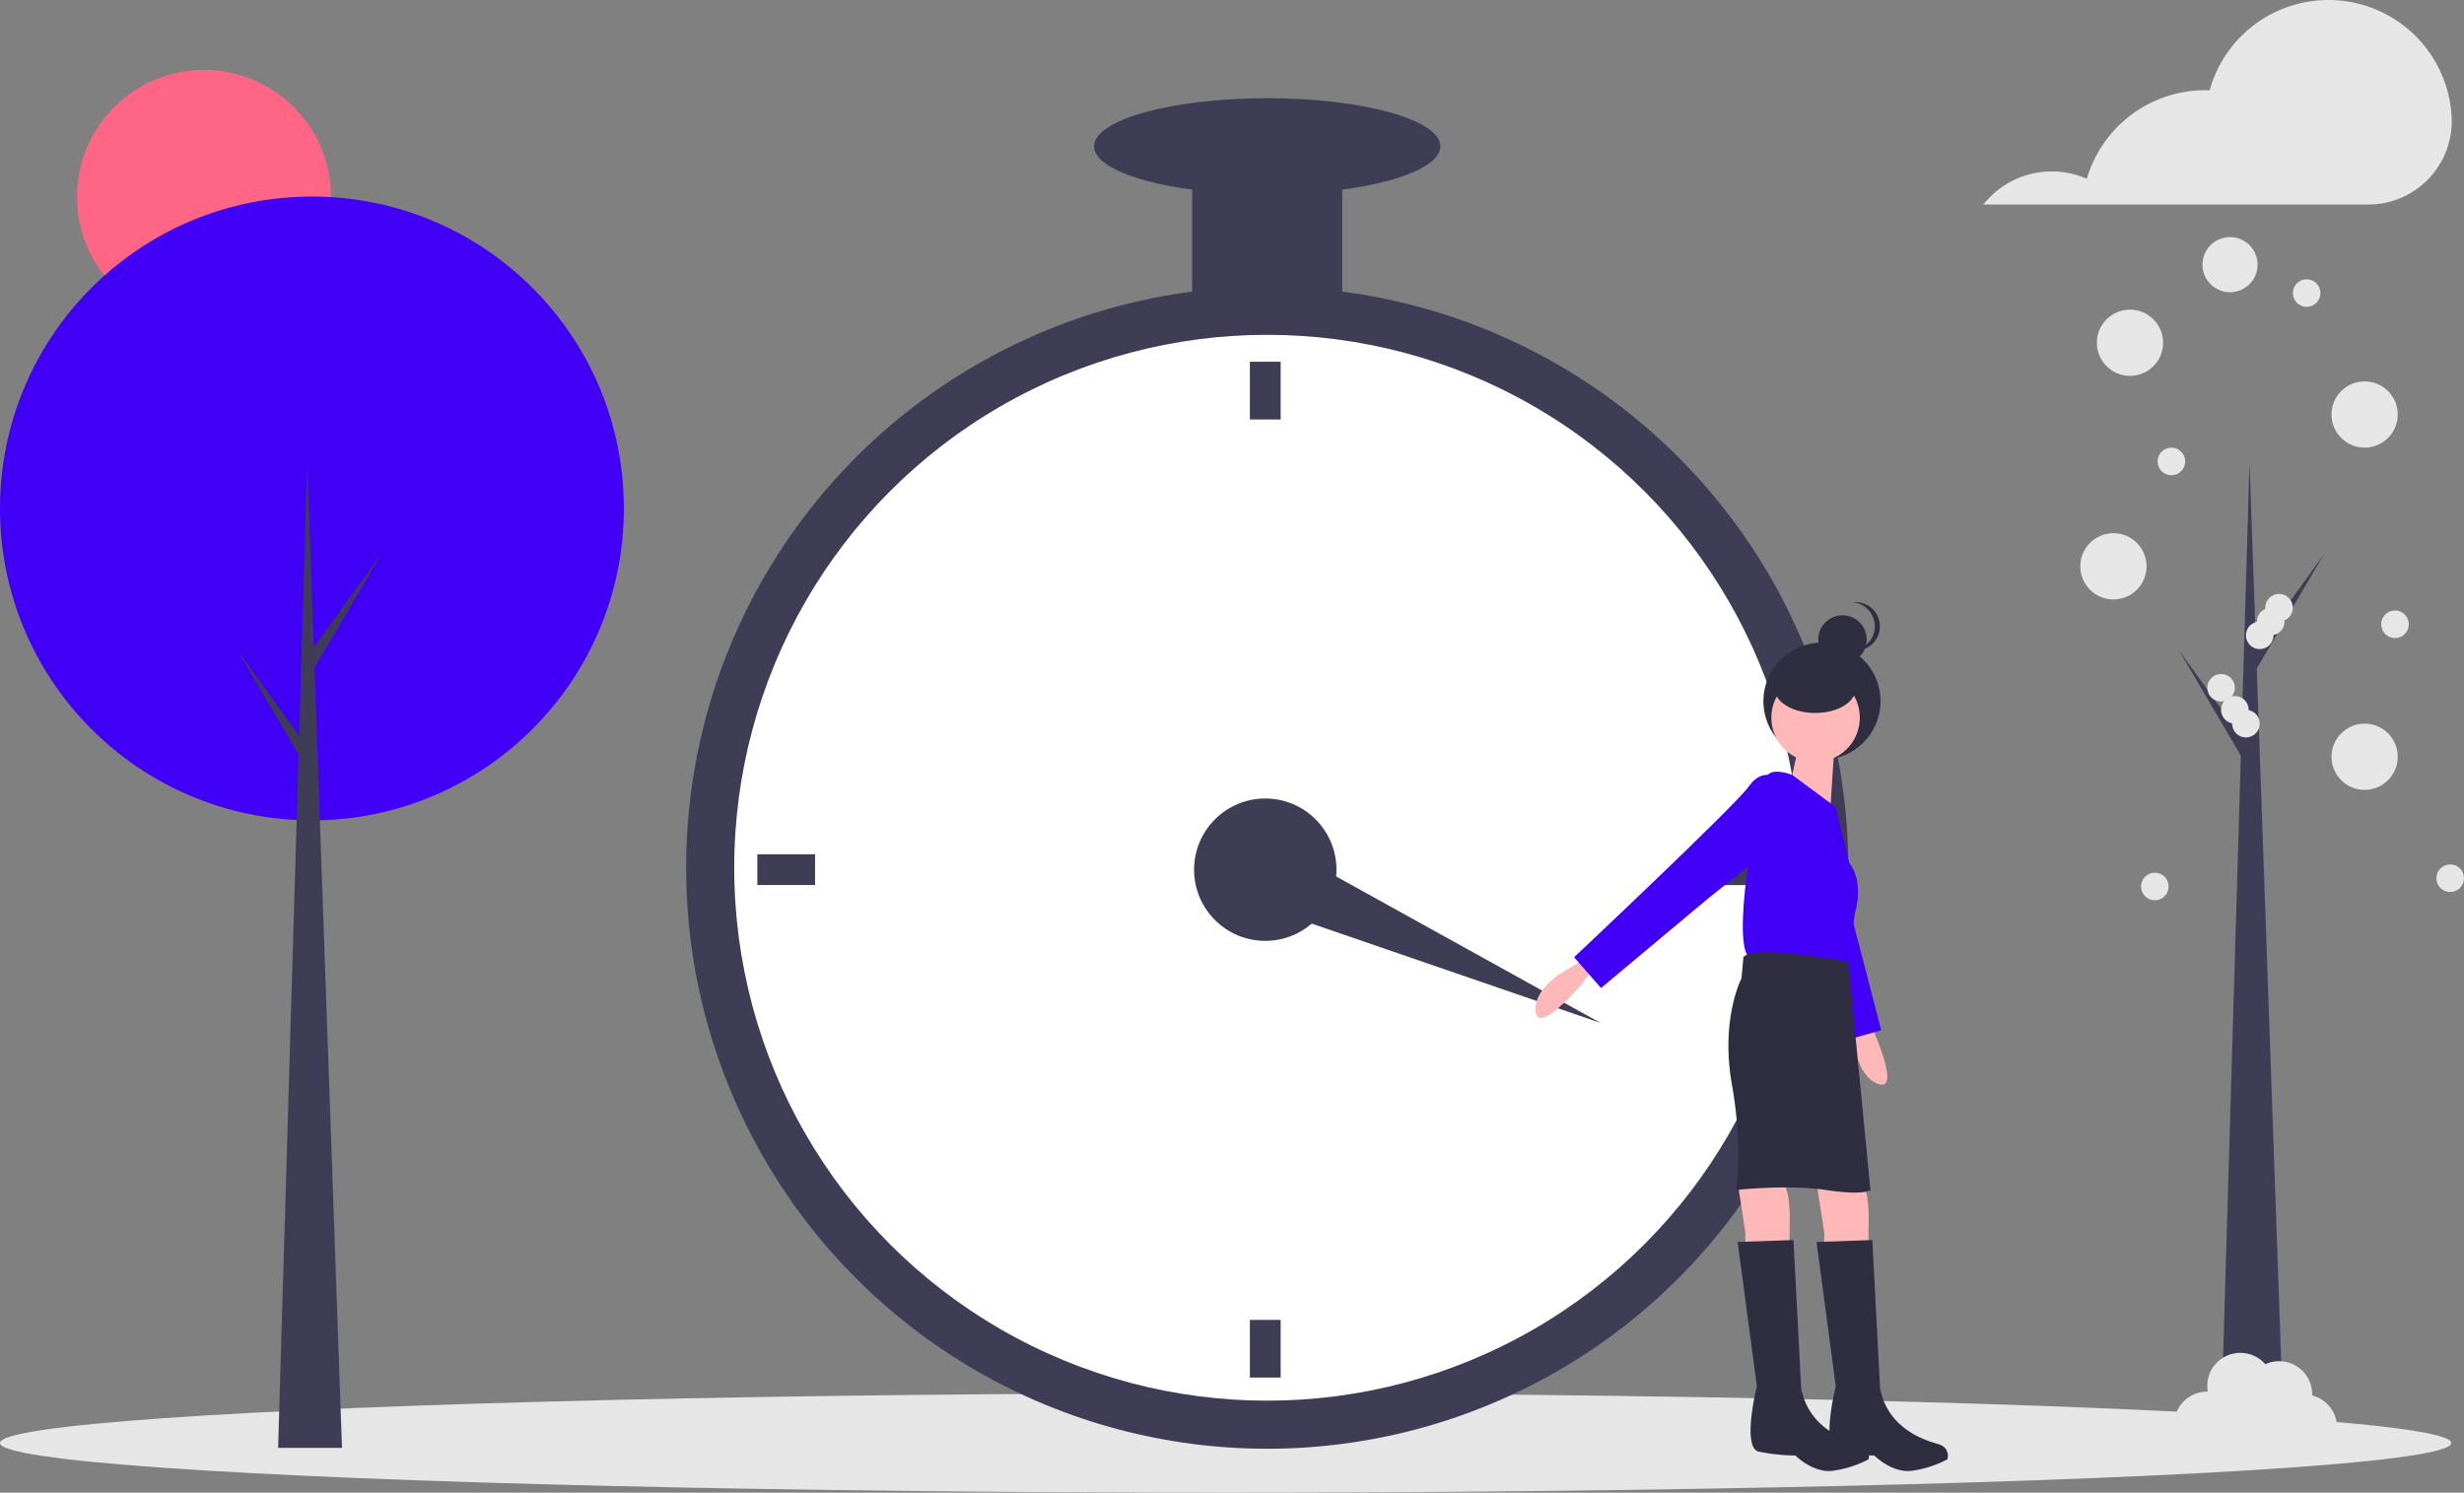 <svg xmlns="http://www.w3.org/2000/svg" width="892.61" height="540.8" data-name="Layer 1" viewBox="0 0 892.61 540.8"><rect x="0" y="0" width="892.61" height="540.8" fill="#808080" stroke="none"/><circle cx="73.9" cy="71.33" r="46" fill="#ff6584"/><ellipse cx="444" cy="522.8" fill="#e6e6e6" rx="444" ry="18"/><circle cx="113" cy="184.22" r="113" fill="#4100f5"/><path fill="#3f3d56" d="M123.89 524.58h-23.14L111.3 167.2l12.59 357.38z"/><path fill="#3f3d56" d="m113.34 234.93 24.85-34.37L113 243.44l-2.72-4.76 3.06-3.75zM110.62 269.65l-24.85-34.38 25.19 42.89 2.72-4.77-3.06-3.74zM827.51 524.96h-23.15l10.55-357.38 12.6 357.38z"/><path fill="#3f3d56" d="m816.95 235.31 24.85-34.38-25.19 42.89-2.72-4.77 3.06-3.74zM814.23 270.03l-24.84-34.38 25.18 42.89 2.73-4.77-3.07-3.74z"/><circle cx="459.06" cy="314.39" r="210.5" fill="#3f3d56"/><circle cx="459.06" cy="314.39" r="193.08" fill="#fff"/><circle cx="458.36" cy="315.09" r="25.79" fill="#3f3d56"/><path fill="#3f3d56" d="M452.78 131.07h11.15v20.91h-11.15zM452.78 478.2h11.15v20.91h-11.15zM295.26 309.51v11.15h-20.91v-11.15zM642.38 309.52v11.15h-20.91v-11.15zM450.92 326.29l9.54-21.8 119.42 66.15-128.96-44.35zM431.87 53.01h54.37v62.73h-54.37z"/><ellipse cx="459.06" cy="53.01" fill="#3f3d56" rx="62.73" ry="17.43"/><path fill="#ffb8b8" d="m576.5 351.68-3.48 4.88s-16.03 18.82-16.73 9.76S568.14 351 568.14 351l6.97-4.18ZM675.72 368.15l2.92 5.23s10.15 22.55 1.66 19.3-8.78-17.27-8.78-17.27l-.8-8.1Z"/><circle cx="660.03" cy="254.04" r="21.22" fill="#2f2e41"/><path fill="#ffb8b8" d="m658.06 428.36 2.79 18.12v5.58h16.03v-6.97s.7-12.55-2.1-16.04-16.72-.7-16.72-.7ZM629.48 428.36l2.79 18.12v5.58h16.03v-6.97s.7-12.55-2.1-16.04-16.72-.7-16.72-.7Z"/><path fill="#4100f5" d="M640.27 282.78s-6.17 3.25-1.96 10.65 28.93 83.87 28.93 83.87l14.25-4.04-12.57-48.37-7.2-30.4Z"/><circle cx="657.71" cy="260.02" r="16.03" fill="#ffb8b8"/><path fill="#ffb8b8" d="m665.03 262.46-2.1 32.76-14.63-10.45s4.88-19.52 3.48-20.91Z"/><path fill="#4100f5" d="m665.03 292.44-15.77-11.68s-7.23-2.96-9.32.52-12.55 55.07-6.97 64.83c0 0 29.97 6.27 36.24 2.79l2.79-18.13s3.48-11.15-2.1-18.12Z"/><path fill="#4100f5" d="M644.12 281.98s-5.58-4.18-10.46 2.79-63.43 62.04-63.43 62.04l9.76 11.15 38.34-32.07 24.4-19.51Z"/><path fill="#2f2e41" d="M669.56 348.55s-34.5-6.62-37.99-1.74l-.7 7.66s-7.66 14.64-3.48 38.34 1.4 38.34 1.4 38.34 18.81-2.1 32.75 0 16.04 0 16.04 0ZM678.27 449.27l-20.21.7 6.97 52.27s-5.58 22.3.7 23.7a70.71 70.71 0 0 0 13.24 1.4s6.27 6.27 13.24 5.57a39.03 39.03 0 0 0 13.25-4.18s1.39-4.18-3.49-5.58-18.12-5.57-20.91-20.21Z"/><path fill="#2f2e41" d="m649.7 449.27-20.22.7 6.97 52.27s-5.58 22.3.7 23.7a70.71 70.71 0 0 0 13.24 1.4s6.27 6.27 13.24 5.57a39.03 39.03 0 0 0 13.25-4.18s1.4-4.18-3.49-5.58-18.12-5.57-20.9-20.21Z"/><circle cx="667.46" cy="231.7" r="8.78" fill="#2f2e41"/><path fill="#2f2e41" d="M679.17 226.95a8.78 8.78 0 0 0-7.87-8.74 8.88 8.88 0 0 1 .92-.05 8.78 8.78 0 0 1 0 17.57 8.88 8.88 0 0 1-.92-.05 8.78 8.78 0 0 0 7.87-8.73Z"/><ellipse cx="657.56" cy="249.54" fill="#2f2e41" rx="14.64" ry="8.78"/><path fill="#e6e6e6" d="M888.12 42.15a44.68 44.68 0 0 0-87.66-9.42c-.54-.02-1.08-.04-1.62-.04a44.69 44.69 0 0 0-42.87 32.09 31.57 31.57 0 0 0-37.47 9.32h139.37a30.22 30.22 0 0 0 30.28-31.29l-.03-.66Z"/><circle cx="771.61" cy="124.18" r="12" fill="#e6e6e6"/><circle cx="807.85" cy="95.89" r="9.99" fill="#e6e6e6"/><circle cx="856.61" cy="150.18" r="12" fill="#e6e6e6"/><circle cx="765.61" cy="205.18" r="12" fill="#e6e6e6"/><circle cx="856.61" cy="274.18" r="12" fill="#e6e6e6"/><path fill="#e6e6e6" d="m837.6 505.57.01-.4a11.98 11.98 0 0 0-16.98-10.9 11.97 11.97 0 0 0-20.83 9.92l-.19-.01a12 12 0 1 0 7.34 21.48 12 12 0 0 0 20.62 1.22 11.99 11.99 0 1 0 10.02-21.31Z"/><circle cx="867.61" cy="226.18" r="5" fill="#e6e6e6"/><circle cx="835.61" cy="106.18" r="5" fill="#e6e6e6"/><circle cx="818.61" cy="230.18" r="5" fill="#e6e6e6"/><circle cx="822.61" cy="225.18" r="5" fill="#e6e6e6"/><circle cx="825.61" cy="220.18" r="5" fill="#e6e6e6"/><circle cx="813.61" cy="262.18" r="5" fill="#e6e6e6"/><circle cx="887.61" cy="318.18" r="5" fill="#e6e6e6"/><circle cx="780.61" cy="321.18" r="5" fill="#e6e6e6"/><circle cx="786.61" cy="167.18" r="5" fill="#e6e6e6"/><circle cx="809.61" cy="257.18" r="5" fill="#e6e6e6"/><circle cx="804.61" cy="249.18" r="5" fill="#e6e6e6"/></svg>